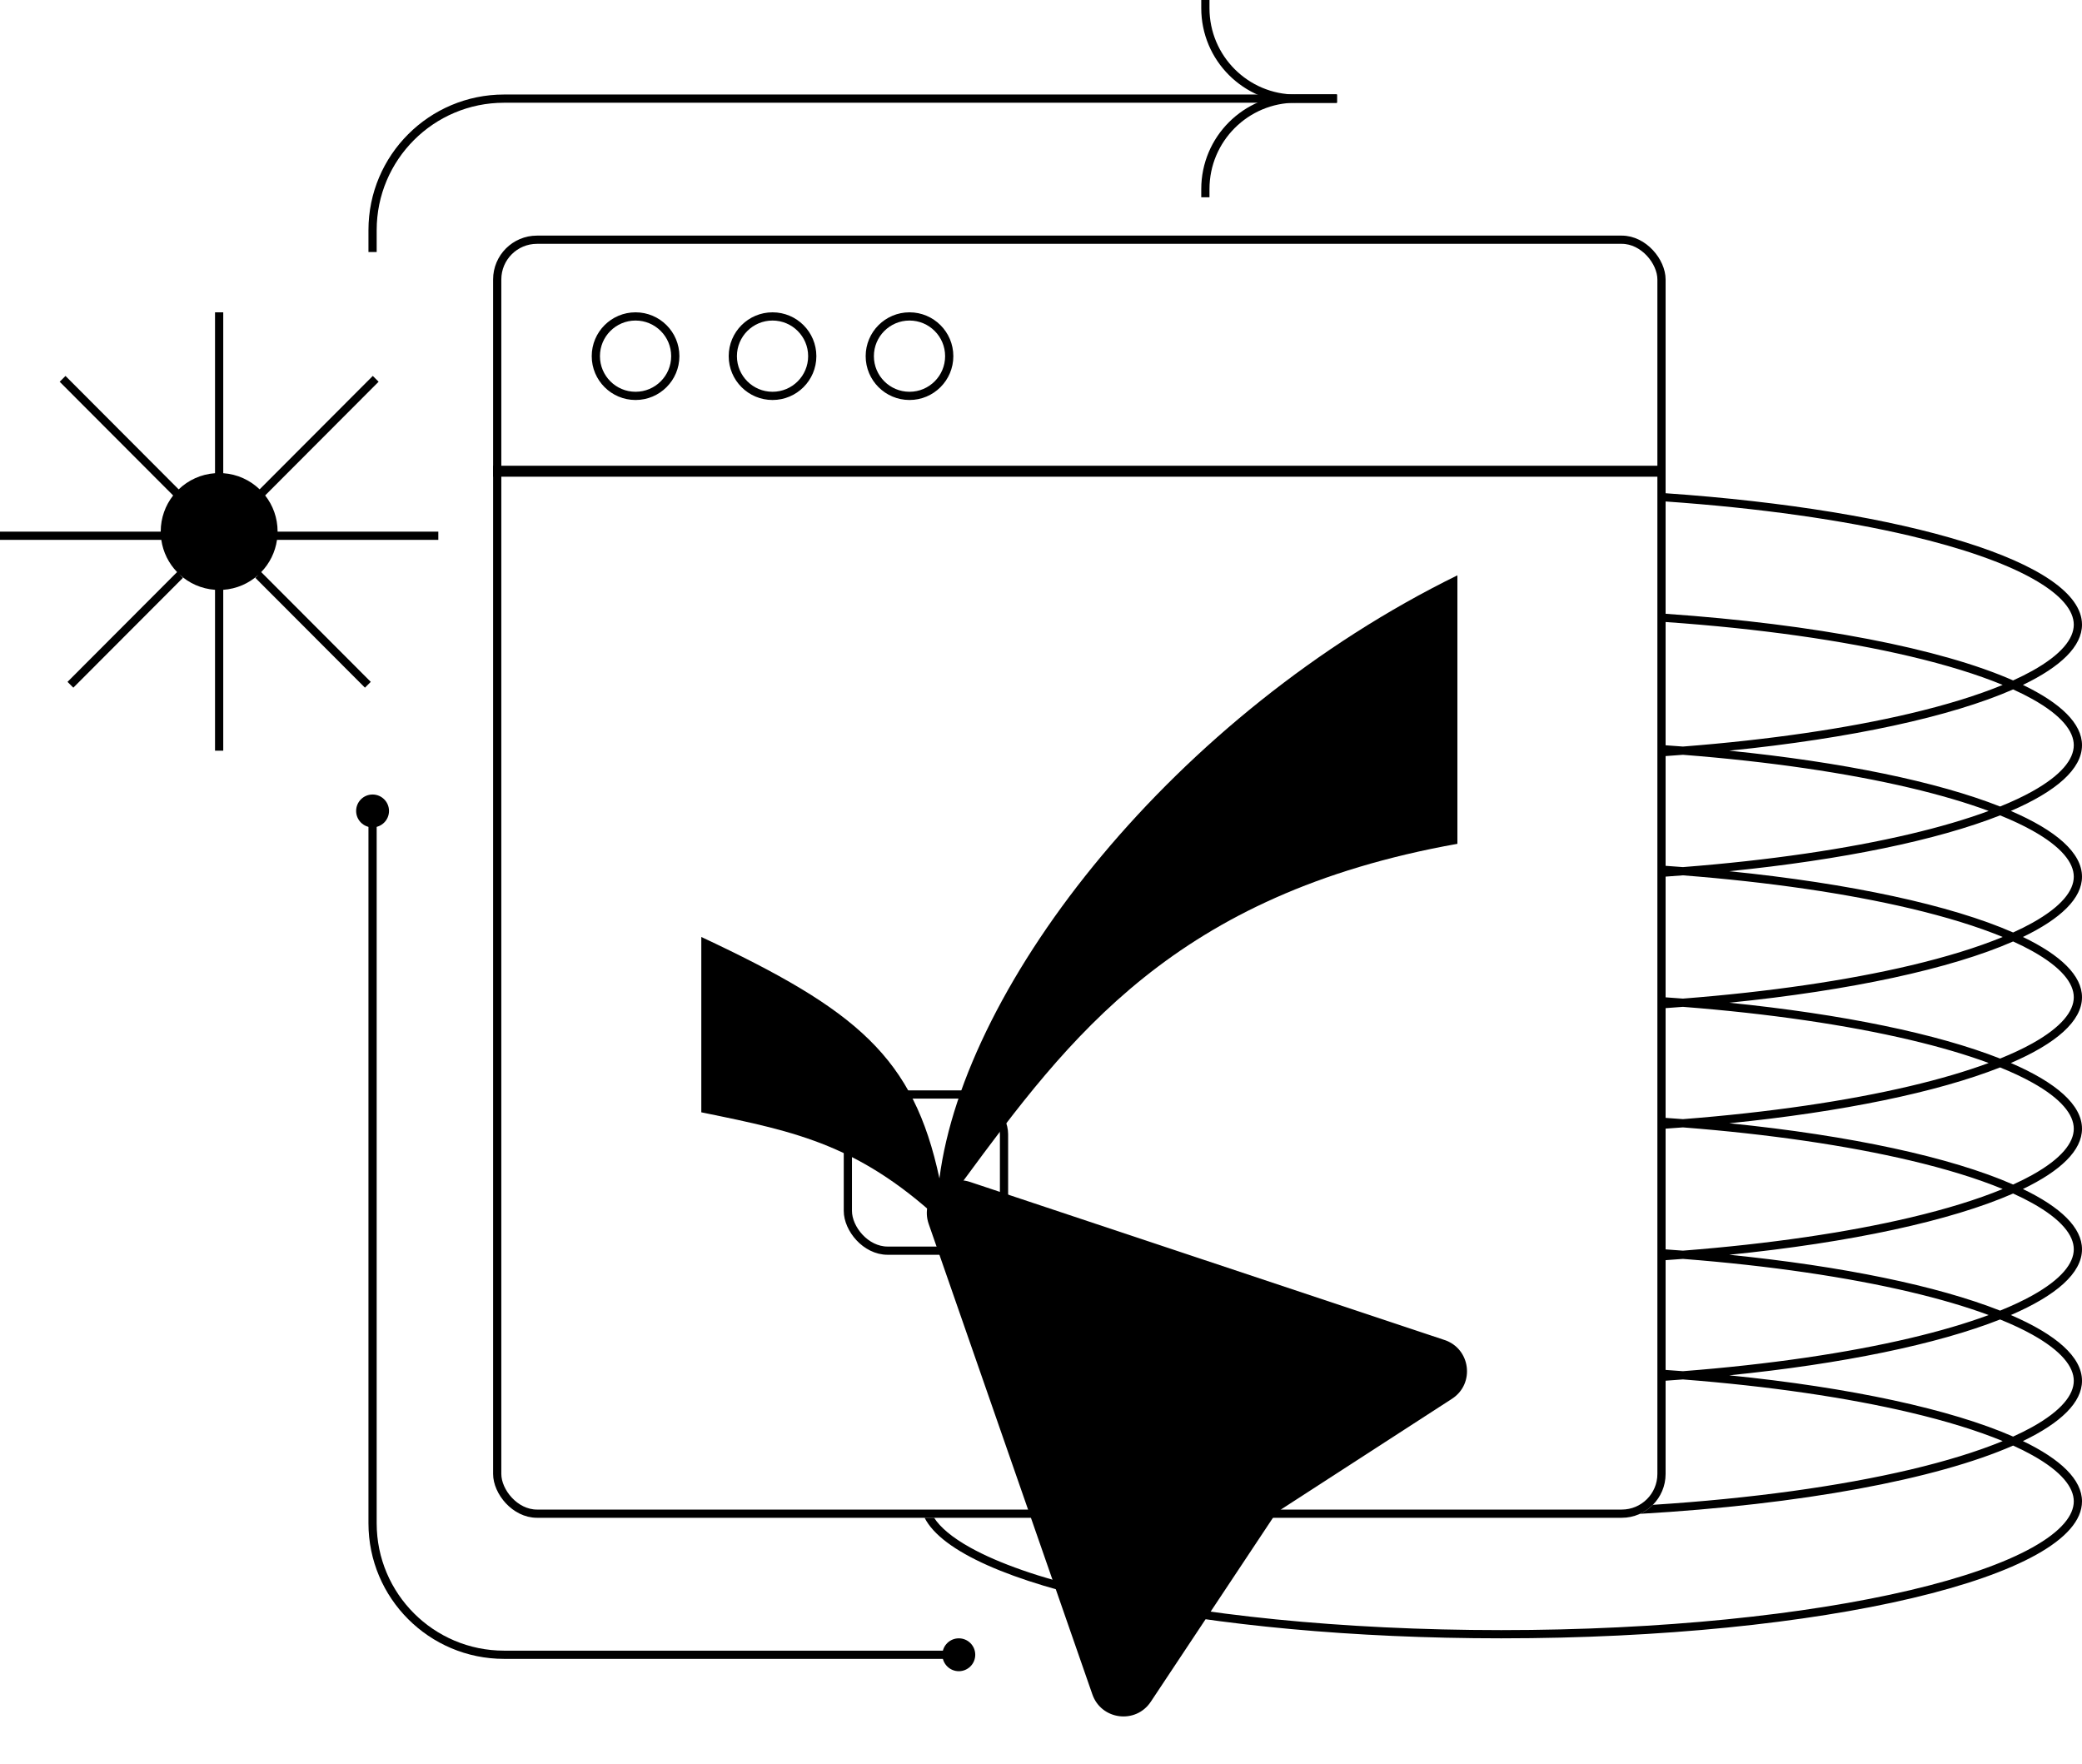 <svg width="190" height="161" viewBox="0 0 190 161" fill="none" xmlns="http://www.w3.org/2000/svg">
<path fill-rule="evenodd" clip-rule="evenodd" d="M20.373 43.18C21.658 43.269 22.818 43.813 23.693 44.653L34.02 34.304L34.551 34.834L24.197 45.209C24.909 46.116 25.333 47.259 25.333 48.501C25.333 48.504 25.333 48.508 25.333 48.511H40V49.261H25.279C25.117 50.397 24.598 51.417 23.838 52.204L33.835 62.221L33.304 62.751L23.304 52.73L23.582 52.452C22.721 53.233 21.605 53.736 20.373 53.821V68.5H19.623V53.821C18.367 53.733 17.231 53.211 16.364 52.403L16.692 52.73L6.692 62.751L6.161 62.221L16.16 52.202C15.401 51.415 14.882 50.395 14.72 49.261H0V48.511H14.667C14.667 48.508 14.667 48.504 14.667 48.501C14.667 47.26 15.091 46.118 15.801 45.212L5.447 34.836L5.978 34.306L16.305 44.655C17.179 43.815 18.338 43.27 19.623 43.181V28.5H20.373V43.18Z" fill="black"/>
<path fill-rule="evenodd" clip-rule="evenodd" d="M84.378 138.5C87.52 144.696 109.882 149.5 137 149.5C166.271 149.5 190 143.904 190 137C190 135.027 188.061 133.16 184.607 131.5C188.061 129.84 190 127.974 190 126C190 123.826 187.646 121.781 183.507 120C187.646 118.219 190 116.174 190 114C190 112.027 188.061 110.16 184.607 108.5C188.061 106.84 190 104.974 190 103C190 100.826 187.646 98.781 183.507 97C187.646 95.219 190 93.174 190 91C190 89.027 188.061 87.16 184.607 85.5C188.061 83.84 190 81.974 190 80C190 77.826 187.646 75.781 183.507 74C187.646 72.219 190 70.174 190 68C190 66.027 188.061 64.16 184.607 62.5C188.061 60.84 190 58.974 190 57C190 51.325 173.966 46.534 152 45.008V45.76C160.55 46.356 168.186 47.448 174.305 48.891C179.071 50.015 182.875 51.343 185.47 52.79C188.128 54.272 189.25 55.725 189.25 57C189.25 58.276 188.128 59.728 185.47 61.211C184.935 61.509 184.349 61.802 183.713 62.09C177.077 59.178 165.691 56.959 152 56.008V56.76C160.55 57.356 168.186 58.448 174.305 59.891C177.616 60.672 180.462 61.551 182.762 62.5C180.462 63.449 177.616 64.328 174.305 65.109C168.565 66.463 161.492 67.508 153.581 68.124C153.058 68.083 152.531 68.045 152 68.008V68.993C152.531 68.956 153.058 68.917 153.581 68.876C161.492 69.493 168.565 70.538 174.305 71.891C177.026 72.533 179.434 73.241 181.482 74C179.434 74.759 177.026 75.467 174.305 76.109C168.565 77.463 161.492 78.508 153.581 79.124C153.058 79.083 152.531 79.045 152 79.008V79.993C152.531 79.956 153.058 79.917 153.581 79.876C161.492 80.493 168.565 81.538 174.305 82.891C177.616 83.672 180.462 84.551 182.762 85.5C180.462 86.449 177.616 87.328 174.305 88.109C168.565 89.463 161.492 90.508 153.581 91.124C153.058 91.083 152.531 91.045 152 91.008V91.993C152.531 91.956 153.058 91.917 153.581 91.876C161.492 92.493 168.565 93.538 174.305 94.891C177.026 95.533 179.434 96.241 181.482 97C179.434 97.759 177.026 98.467 174.305 99.109C168.565 100.463 161.492 101.508 153.581 102.124C153.058 102.083 152.531 102.045 152 102.008V102.992C152.531 102.956 153.058 102.917 153.581 102.876C161.492 103.493 168.565 104.538 174.305 105.891C177.616 106.672 180.462 107.551 182.762 108.5C180.462 109.449 177.616 110.328 174.305 111.109C168.565 112.463 161.492 113.508 153.581 114.124C153.058 114.083 152.531 114.045 152 114.008V114.992C152.531 114.956 153.058 114.917 153.581 114.876C161.492 115.493 168.565 116.538 174.305 117.891C177.026 118.533 179.434 119.241 181.482 120C179.434 120.759 177.026 121.467 174.305 122.109C168.565 123.463 161.492 124.508 153.581 125.124C153.058 125.083 152.531 125.045 152 125.008V125.992C152.531 125.956 153.058 125.917 153.581 125.876C161.492 126.493 168.565 127.538 174.305 128.891C177.616 129.672 180.462 130.551 182.762 131.5C180.462 132.449 177.616 133.328 174.305 134.109C167.91 135.617 159.859 136.742 150.839 137.318C150.501 137.659 150.101 137.939 149.658 138.141C164.389 137.29 176.702 134.986 183.713 131.911C184.349 132.198 184.935 132.491 185.47 132.79C188.128 134.272 189.25 135.725 189.25 137C189.25 138.276 188.128 139.728 185.47 141.211C182.875 142.658 179.071 143.985 174.305 145.109C164.785 147.354 151.595 148.75 137 148.75C122.405 148.75 109.216 147.354 99.696 145.109C94.93 143.985 91.125 142.658 88.531 141.211C86.868 140.284 85.806 139.368 85.244 138.5H84.378ZM157.807 68.5C168.895 67.383 178.04 65.4 183.713 62.911C184.349 63.198 184.935 63.491 185.47 63.79C188.128 65.272 189.25 66.725 189.25 68C189.25 69.276 188.128 70.728 185.47 72.211C184.617 72.686 183.633 73.149 182.526 73.596C176.806 71.339 168.152 69.543 157.807 68.5ZM182.526 74.404C176.806 76.661 168.152 78.458 157.807 79.5C168.895 80.618 178.04 82.601 183.713 85.09C184.349 84.802 184.935 84.509 185.47 84.211C188.128 82.728 189.25 81.276 189.25 80C189.25 78.725 188.128 77.272 185.47 75.79C184.617 75.314 183.633 74.851 182.526 74.404ZM157.807 91.5C168.895 90.383 178.04 88.4 183.713 85.911C184.349 86.198 184.935 86.491 185.47 86.79C188.128 88.272 189.25 89.725 189.25 91C189.25 92.276 188.128 93.728 185.47 95.211C184.617 95.686 183.633 96.149 182.526 96.596C176.806 94.339 168.152 92.543 157.807 91.5ZM182.526 97.404C176.806 99.661 168.152 101.458 157.807 102.5C168.895 103.617 178.04 105.601 183.713 108.09C184.349 107.802 184.935 107.509 185.47 107.211C188.128 105.728 189.25 104.276 189.25 103C189.25 101.725 188.128 100.272 185.47 98.79C184.617 98.314 183.633 97.851 182.526 97.404ZM157.807 114.5C168.895 113.383 178.04 111.399 183.713 108.911C184.349 109.198 184.935 109.491 185.47 109.79C188.128 111.272 189.25 112.725 189.25 114C189.25 115.276 188.128 116.728 185.47 118.211C184.617 118.686 183.633 119.149 182.526 119.596C176.806 117.339 168.152 115.543 157.807 114.5ZM182.526 120.404C176.806 122.661 168.152 124.458 157.807 125.5C168.895 126.617 178.04 128.601 183.713 131.09C184.349 130.802 184.935 130.509 185.47 130.211C188.128 128.728 189.25 127.276 189.25 126C189.25 124.725 188.128 123.272 185.47 121.79C184.617 121.314 183.633 120.851 182.526 120.404Z" fill="black"/>
<rect x="45.375" y="21.875" width="106.25" height="116.25" rx="3.625" stroke="black" stroke-width="0.75"/>
<rect x="77.375" y="99.875" width="14.25" height="14.25" rx="3.625" stroke="black" stroke-width="0.75"/>
<circle cx="58" cy="32.5" r="3.625" stroke="black" stroke-width="0.75"/>
<circle cx="70.5" cy="32.5" r="3.625" stroke="black" stroke-width="0.75"/>
<circle cx="83" cy="32.5" r="3.625" stroke="black" stroke-width="0.75"/>
<line x1="45" y1="43" x2="152" y2="43" stroke="black"/>
<path d="M84.752 111.689C83.933 109.337 86.171 107.07 88.533 107.857L131.824 122.277C134.211 123.072 134.618 126.275 132.506 127.642L117.024 137.661C116.678 137.885 116.382 138.177 116.155 138.52L105.019 155.287C103.647 157.354 100.502 156.956 99.687 154.613L84.752 111.689Z" fill="black"/>
<path fill-rule="evenodd" clip-rule="evenodd" d="M85.731 107.53C88.026 89.682 107.216 65.157 133 52.5V77C107.19 81.609 97.524 94.715 87.946 107.703C87.367 108.488 86.788 109.272 86.206 110.054C86.31 110.682 86.408 111.331 86.5 112C78.672 104.501 72.769 103.293 64.219 101.545L64 101.5V85.5C78.227 92.169 83.361 96.466 85.731 107.53Z" fill="black"/>
<circle cx="87.5" cy="151" r="1.5" transform="rotate(180 87.5 151)" fill="black"/>
<circle cx="34" cy="74" r="1.5" transform="rotate(180 34 74)" fill="black"/>
<path d="M87 151L46 151C39.373 151 34 145.627 34 139V139L34 74" stroke="black" stroke-width="0.75"/>
<path d="M34 23L34 21C34 14.373 39.373 9 46 9V9L122 9" stroke="black" stroke-width="0.75"/>
<path d="M122 9L118.25 9C113.694 9 110 5.306 110 0.75V0.75L110 3.33818e-07" stroke="black" stroke-width="0.75"/>
<path d="M122 9L118.25 9C113.694 9 110 12.694 110 17.25V17.25L110 18" stroke="black" stroke-width="0.75"/>
</svg>
